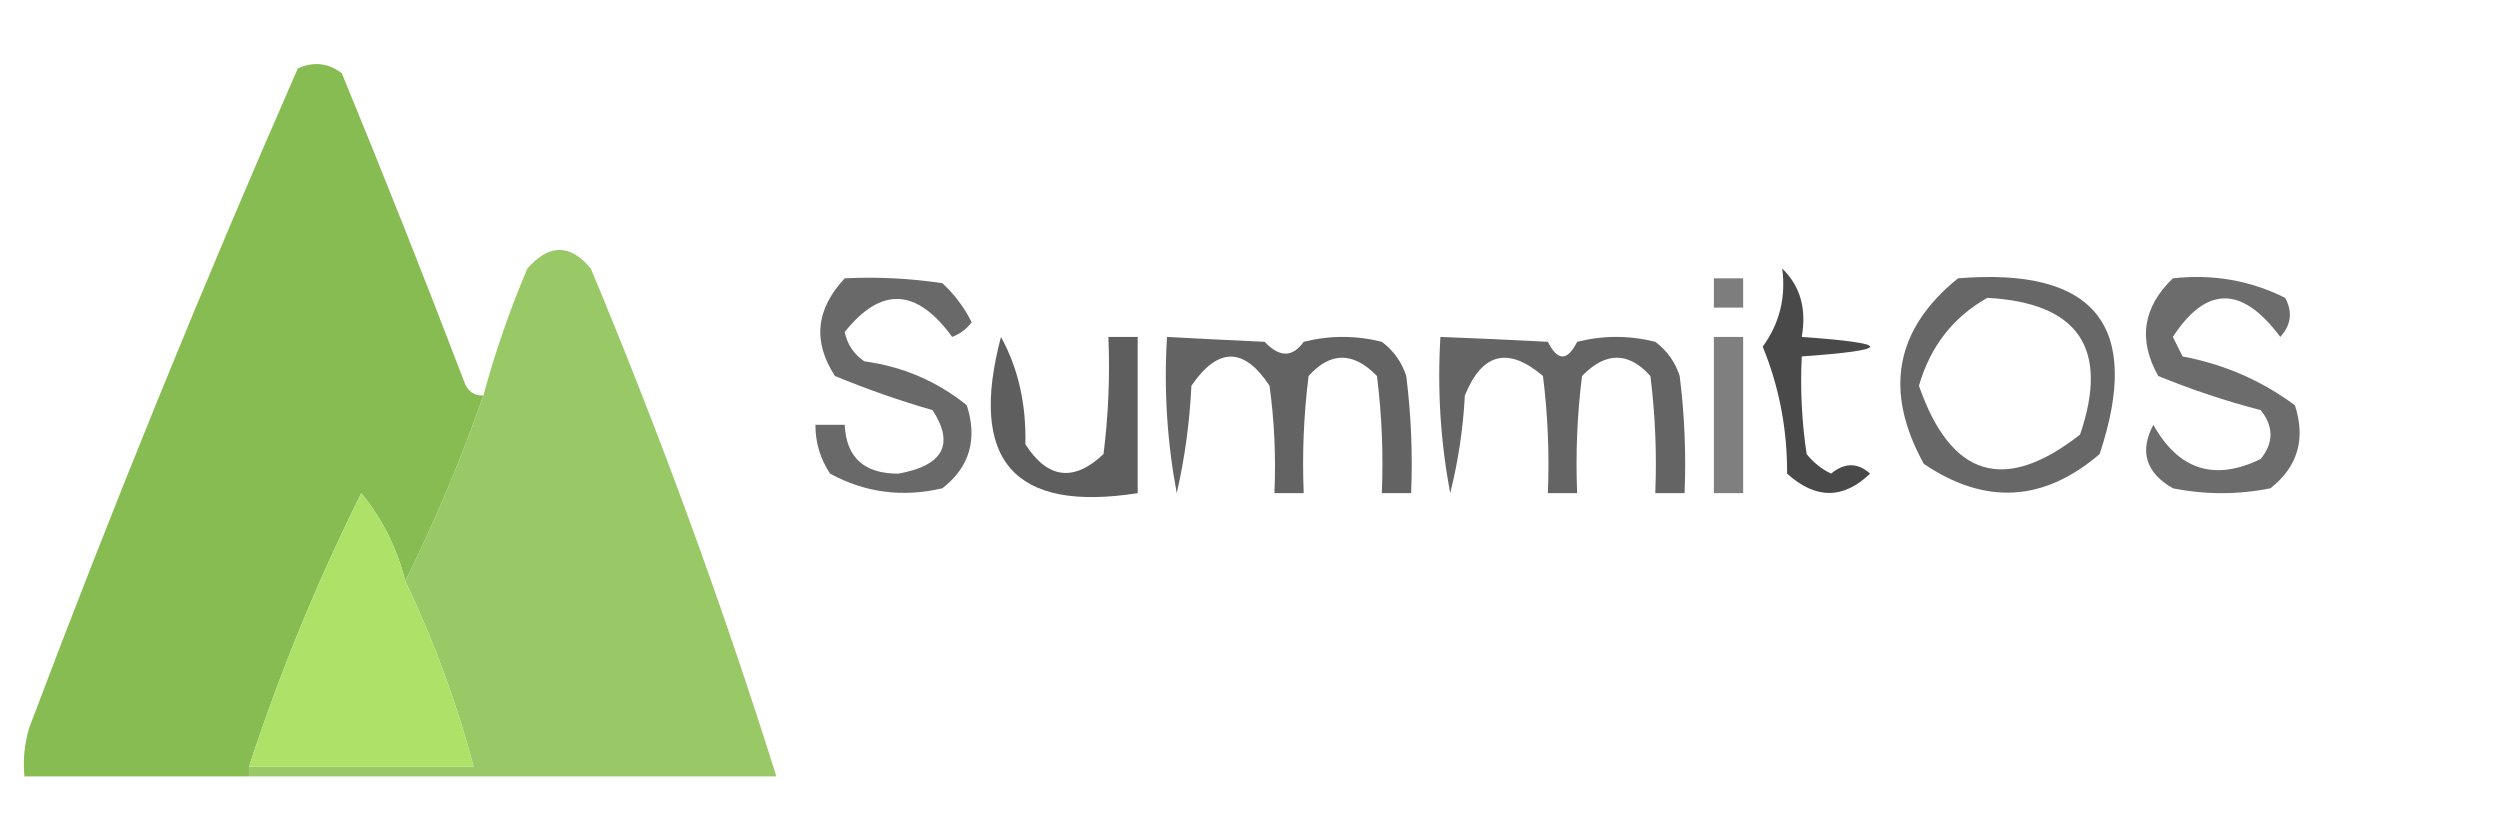 <?xml version="1.0" encoding="UTF-8"?>
<!DOCTYPE svg PUBLIC "-//W3C//DTD SVG 1.1//EN" "http://www.w3.org/Graphics/SVG/1.1/DTD/svg11.dtd">
<svg xmlns="http://www.w3.org/2000/svg" version="1.1" width="256px" height="85px" style="shape-rendering:geometricPrecision; text-rendering:geometricPrecision; image-rendering:optimizeQuality; fill-rule:evenodd; clip-rule:evenodd" xmlns:xlink="http://www.w3.org/1999/xlink">
<g><path style="opacity:0.999" fill="#87bc52" d="M 49.5,40.5 C 47.204,47.073 44.538,53.406 41.5,59.5C 40.663,56.148 39.163,53.148 37,50.5C 32.485,59.541 28.652,68.875 25.5,78.5C 25.5,78.833 25.5,79.167 25.5,79.5C 17.833,79.5 10.167,79.5 2.5,79.5C 2.34,77.801 2.506,76.134 3,74.5C 11.594,51.708 20.76,29.208 30.5,7C 32.112,6.28 33.612,6.446 35,7.5C 39.305,17.944 43.472,28.444 47.5,39C 47.836,40.03 48.503,40.53 49.5,40.5 Z"/></g>
<g><path style="opacity:0.998" fill="#98c966" d="M 25.5,79.5 C 25.5,79.167 25.5,78.833 25.5,78.5C 33.167,78.5 40.833,78.5 48.5,78.5C 46.759,71.943 44.425,65.609 41.5,59.5C 44.538,53.406 47.204,47.073 49.5,40.5C 50.693,36.089 52.193,31.756 54,27.5C 56.222,24.956 58.389,24.956 60.5,27.5C 67.642,44.599 73.976,61.932 79.5,79.5C 61.5,79.5 43.5,79.5 25.5,79.5 Z"/></g>
<g><path style="opacity:0.714" fill="#000000" d="M 182.5,27.5 C 184.344,29.279 185.01,31.612 184.5,34.5C 193.833,35.167 193.833,35.833 184.5,36.5C 184.335,39.85 184.502,43.183 185,46.5C 185.689,47.357 186.522,48.023 187.5,48.5C 188.891,47.355 190.224,47.355 191.5,48.5C 188.748,51.135 185.915,51.135 183,48.5C 183.018,43.931 182.185,39.597 180.5,35.5C 182.223,33.132 182.89,30.466 182.5,27.5 Z"/></g>
<g><path style="opacity:0.587" fill="#000000" d="M 86.5,28.5 C 89.85,28.335 93.183,28.502 96.5,29C 97.743,30.154 98.743,31.488 99.5,33C 98.975,33.692 98.308,34.192 97.5,34.5C 93.876,29.491 90.21,29.324 86.5,34C 86.759,35.261 87.426,36.261 88.5,37C 92.451,37.536 95.951,39.036 99,41.5C 100.12,44.999 99.287,47.833 96.5,50C 92.428,50.956 88.595,50.456 85,48.5C 83.991,46.975 83.491,45.308 83.5,43.5C 84.5,43.5 85.5,43.5 86.5,43.5C 86.651,46.85 88.485,48.516 92,48.5C 96.591,47.67 97.758,45.504 95.5,42C 92.102,41.02 88.769,39.854 85.5,38.5C 83.208,34.995 83.541,31.661 86.5,28.5 Z"/></g>
<g><path style="opacity:0.511" fill="#000000" d="M 175.5,28.5 C 176.5,28.5 177.5,28.5 178.5,28.5C 178.5,29.5 178.5,30.5 178.5,31.5C 177.5,31.5 176.5,31.5 175.5,31.5C 175.5,30.5 175.5,29.5 175.5,28.5 Z"/></g>
<g><path style="opacity:0.596" fill="#000000" d="M 200.5,28.5 C 214.541,27.358 219.374,33.358 215,46.5C 209.264,51.407 203.264,51.74 197,47.5C 192.883,40.053 194.05,33.72 200.5,28.5 Z M 203.5,30.5 C 212.845,31.008 216.011,35.674 213,44.5C 205.263,50.558 199.763,48.891 196.5,39.5C 197.659,35.481 199.992,32.481 203.5,30.5 Z"/></g>
<g><path style="opacity:0.576" fill="#000000" d="M 222.5,28.5 C 226.584,28.043 230.417,28.71 234,30.5C 234.781,31.944 234.614,33.277 233.5,34.5C 229.591,29.241 225.924,29.241 222.5,34.5C 222.833,35.167 223.167,35.833 223.5,36.5C 227.745,37.301 231.579,38.968 235,41.5C 236.123,44.956 235.29,47.79 232.5,50C 229.167,50.667 225.833,50.667 222.5,50C 219.726,48.395 219.06,46.228 220.5,43.5C 223.095,48.135 226.762,49.301 231.5,47C 232.833,45.333 232.833,43.667 231.5,42C 227.899,41.06 224.399,39.893 221,38.5C 218.925,34.794 219.425,31.461 222.5,28.5 Z"/></g>
<g><path style="opacity:0.63" fill="#000000" d="M 102.5,34.5 C 104.26,37.701 105.094,41.367 105,45.5C 107.282,49.041 109.949,49.374 113,46.5C 113.499,42.514 113.666,38.514 113.5,34.5C 114.5,34.5 115.5,34.5 116.5,34.5C 116.5,39.833 116.5,45.167 116.5,50.5C 103.822,52.48 99.156,47.147 102.5,34.5 Z"/></g>
<g><path style="opacity:0.613" fill="#000000" d="M 119.5,34.5 C 122.667,34.675 126.001,34.841 129.5,35C 131.011,36.615 132.344,36.615 133.5,35C 136.167,34.333 138.833,34.333 141.5,35C 142.701,35.903 143.535,37.069 144,38.5C 144.499,42.486 144.666,46.486 144.5,50.5C 143.5,50.5 142.5,50.5 141.5,50.5C 141.666,46.486 141.499,42.486 141,38.5C 138.577,36.006 136.244,36.006 134,38.5C 133.501,42.486 133.334,46.486 133.5,50.5C 132.5,50.5 131.5,50.5 130.5,50.5C 130.665,46.818 130.499,43.152 130,39.5C 127.383,35.524 124.716,35.524 122,39.5C 121.825,43.211 121.325,46.878 120.5,50.5C 119.505,45.208 119.172,39.875 119.5,34.5 Z"/></g>
<g><path style="opacity:0.609" fill="#000000" d="M 147.5,34.5 C 150.999,34.633 154.666,34.8 158.5,35C 159.5,37 160.5,37 161.5,35C 164.167,34.333 166.833,34.333 169.5,35C 170.701,35.903 171.535,37.069 172,38.5C 172.499,42.486 172.666,46.486 172.5,50.5C 171.5,50.5 170.5,50.5 169.5,50.5C 169.666,46.486 169.499,42.486 169,38.5C 166.756,36.006 164.423,36.006 162,38.5C 161.501,42.486 161.334,46.486 161.5,50.5C 160.5,50.5 159.5,50.5 158.5,50.5C 158.666,46.486 158.499,42.486 158,38.5C 154.429,35.467 151.762,36.134 150,40.5C 149.824,43.882 149.324,47.215 148.5,50.5C 147.505,45.208 147.172,39.875 147.5,34.5 Z"/></g>
<g><path style="opacity:0.502" fill="#000000" d="M 175.5,34.5 C 176.5,34.5 177.5,34.5 178.5,34.5C 178.5,39.833 178.5,45.167 178.5,50.5C 177.5,50.5 176.5,50.5 175.5,50.5C 175.5,45.167 175.5,39.833 175.5,34.5 Z"/></g>
<g><path style="opacity:1" fill="#aee168" d="M 41.5,59.5 C 44.425,65.609 46.759,71.943 48.5,78.5C 40.833,78.5 33.167,78.5 25.5,78.5C 28.652,68.875 32.485,59.541 37,50.5C 39.163,53.148 40.663,56.148 41.5,59.5 Z"/></g>
</svg>
